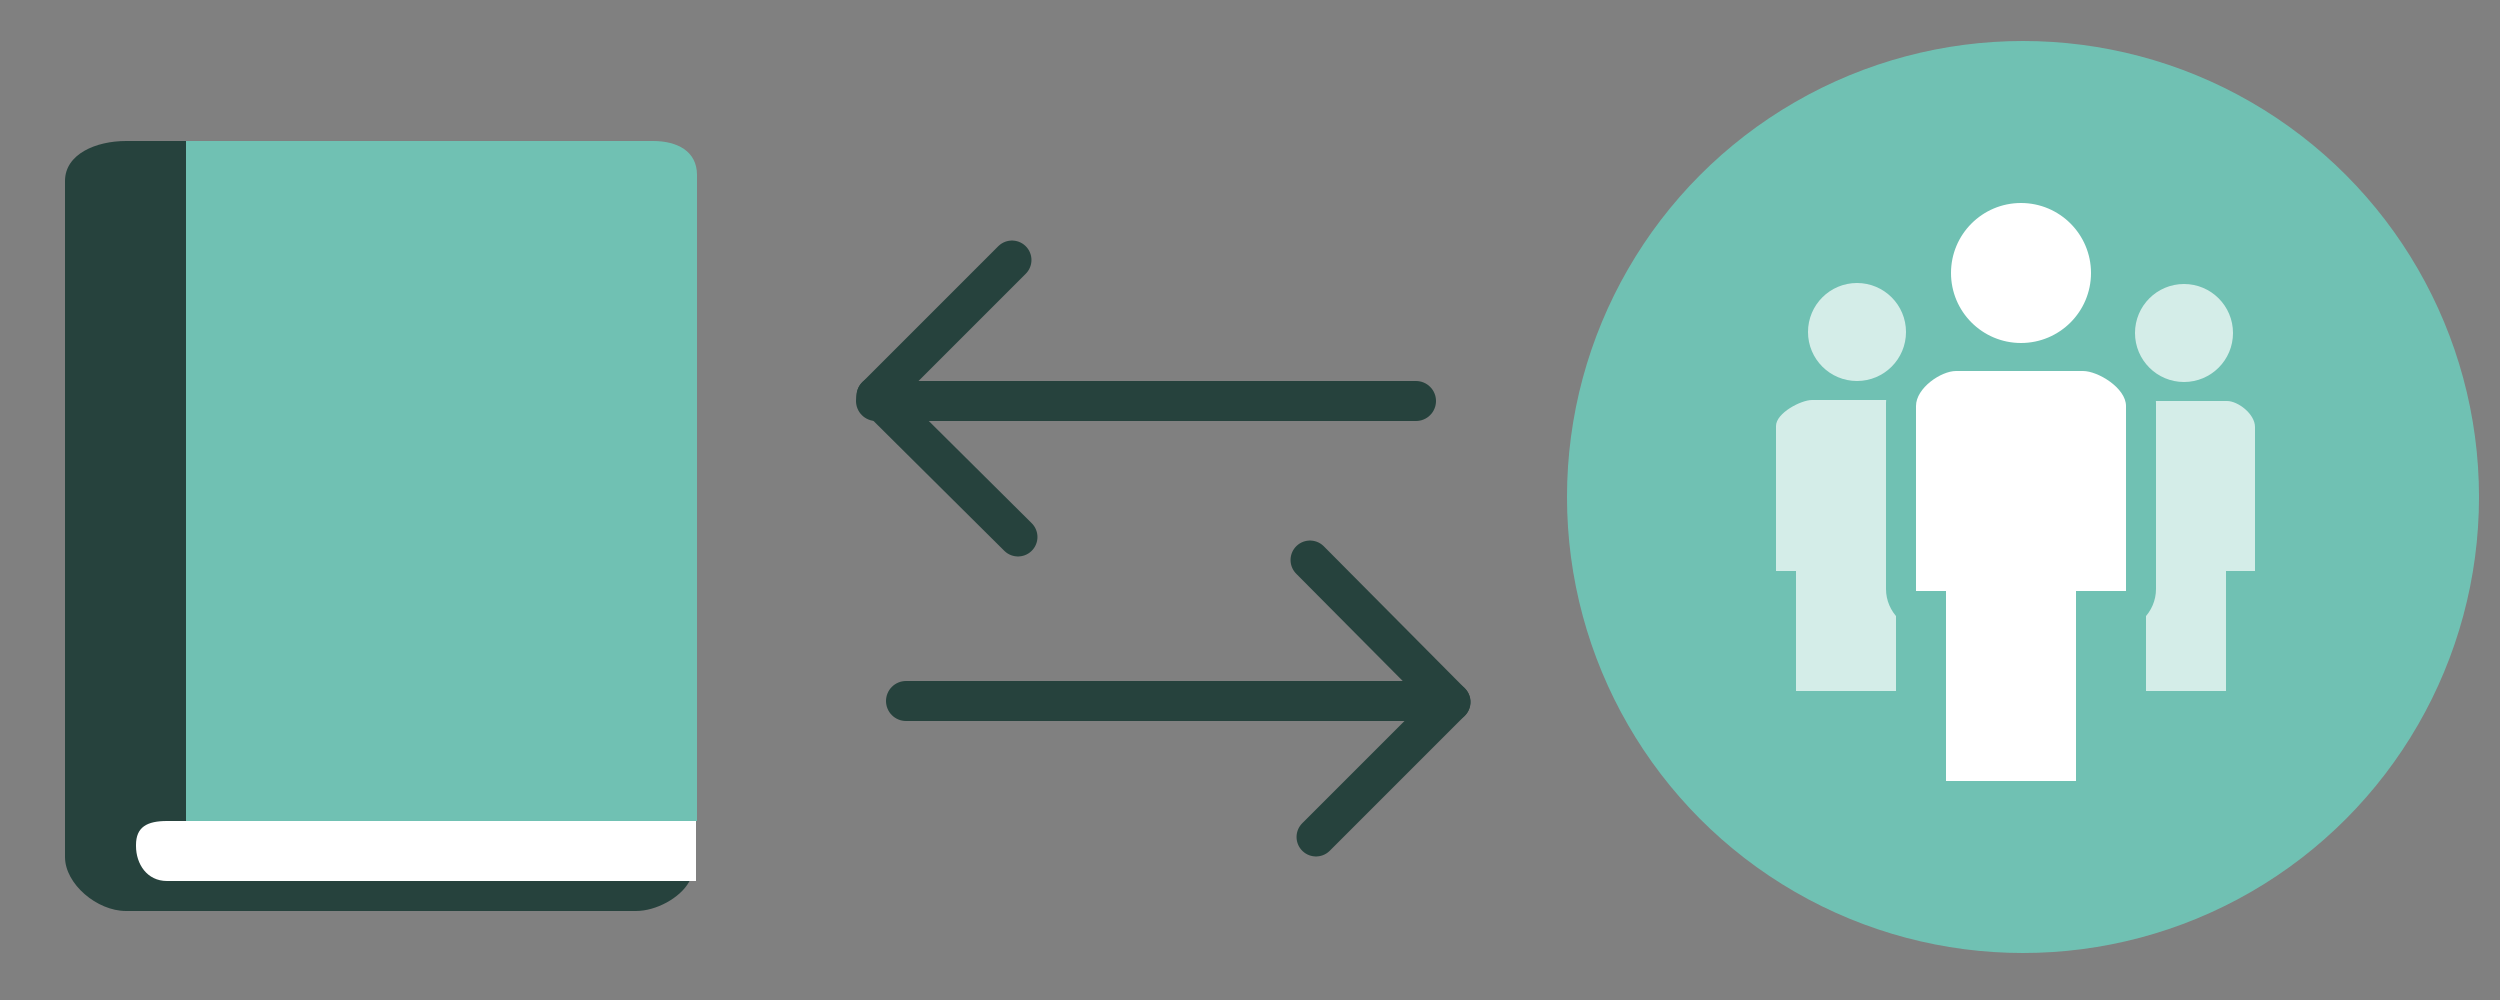 <?xml version="1.0" encoding="utf-8"?>
<!-- Generator: Adobe Illustrator 17.0.0, SVG Export Plug-In . SVG Version: 6.00 Build 0)  -->
<!DOCTYPE svg PUBLIC "-//W3C//DTD SVG 1.1//EN" "http://www.w3.org/Graphics/SVG/1.1/DTD/svg11.dtd">
<svg version="1.1" id="Layer_1" xmlns="http://www.w3.org/2000/svg" xmlns:xlink="http://www.w3.org/1999/xlink" x="0px" y="0px"
	 width="250px" height="100px" viewBox="0 0 250 100" enable-background="new 0 0 250 100" xml:space="preserve">
<rect x="0" y="0" width="250" height="100" fill="#808080" stroke="none"/>
<g>
	<circle fill="#70C1B3" cx="202.3" cy="49.7" r="45.6"/>
	<g opacity="0.7">
		<circle fill="#FFFFFF" cx="218.4" cy="33.3" r="4.9"/>
		<path fill="#FFFFFF" d="M225.6,57.1c0,0-1,0-2.1,0H213c-1.1,0-2.4,0-2.4,0V42.7c0-1.3,2.2-2.6,3.2-2.6h8.9c1.1,0,2.8,1.3,2.8,2.6
			V57.1z"/>
		<rect x="214.6" y="55.1" fill="#FFFFFF" width="8" height="14"/>
	</g>
	<g opacity="0.7">
		<circle fill="#FFFFFF" cx="185.7" cy="33.2" r="4.9"/>
		<path fill="#FFFFFF" d="M192.6,57.1c0,0-0.7,0-1.8,0h-10.5c-1.1,0-2.7,0-2.7,0V42.6c0-1.3,2.5-2.6,3.6-2.6h8.9
			c1.1,0,2.5,1.3,2.5,2.6V57.1z"/>
		<rect x="179.6" y="55.1" fill="#FFFFFF" width="10" height="14"/>
	</g>
	<path fill="#70C1B3" d="M215.6,58.9c0,2.3-1.9,4.2-4.2,4.2h-18.6c-2.3,0-4.2-1.9-4.2-4.2V40.3c0-2.3,1.9-4.2,4.2-4.2h18.6
		c2.3,0,4.2,1.9,4.2,4.2V58.9z"/>
	<g>
		<circle fill="#FFFFFF" cx="202.1" cy="27.3" r="7"/>
		<path fill="#FFFFFF" d="M212.6,59.1c0,0-1.8,0-3.3,0h-14.9c-1.5,0-2.8,0-2.8,0V40.6c0-1.8,2.5-3.5,4-3.5h12.7
			c1.5,0,4.3,1.7,4.3,3.5V59.1z"/>
		<rect x="194.6" y="57.1" fill="#FFFFFF" width="13" height="21"/>
	</g>
</g>
<g>
	<path fill="#26423D" d="M68.9,85.7c0,0.8,0.4,1.8,0,2.5c-0.9,1.6-3.3,2.9-5.3,2.9h-51c-2.9,0-6.1-2.7-6.1-5.4V18.1
		c0-2.7,3.1-4,6.1-4h51c2.9,0,5.3,1.8,5.3,4.5"/>
	<path fill="#70C1B3" d="M69.6,82.1c0,0-1.9,0-4.4,0H18.6c0,0,0-2.7,0-5.1V14.1c0,0,1.9,0,4.4,0h42.3c2.4,0,4.4,1,4.4,3.4V82.1z"/>
	<path fill="#FFFFFF" d="M69.6,84.5c0-1.8,0-2.4,0-2.4H16.7c-2,0-3.1,0.6-3.1,2.4v0.1c0,1.8,1.1,3.5,3.1,3.5h52.9c0,0,0-1.7,0-3.5
		V84.5z"/>
</g>
<g>
	<g>
		
			<line fill="none" stroke="#26423D" stroke-width="4" stroke-linecap="round" stroke-linejoin="round" stroke-miterlimit="10" x1="90.6" y1="70.1" x2="144.6" y2="70.1"/>
		
			<line fill="none" stroke="#26423D" stroke-width="3.892" stroke-linecap="round" stroke-linejoin="round" stroke-miterlimit="10" x1="145.1" y1="70.2" x2="131" y2="56"/>
		
			<line fill="none" stroke="#26423D" stroke-width="3.892" stroke-linecap="round" stroke-linejoin="round" stroke-miterlimit="10" x1="145.1" y1="70.2" x2="131.6" y2="83.7"/>
	</g>
	<g>
		
			<line fill="none" stroke="#26423D" stroke-width="4" stroke-linecap="round" stroke-linejoin="round" stroke-miterlimit="10" x1="141.6" y1="40.1" x2="87.6" y2="40.1"/>
		
			<line fill="none" stroke="#26423D" stroke-width="3.892" stroke-linecap="round" stroke-linejoin="round" stroke-miterlimit="10" x1="87.6" y1="39.6" x2="101.8" y2="53.7"/>
		
			<line fill="none" stroke="#26423D" stroke-width="3.892" stroke-linecap="round" stroke-linejoin="round" stroke-miterlimit="10" x1="87.6" y1="39.6" x2="101.2" y2="26"/>
	</g>
</g>
<g>
</g>
<g>
</g>
<g>
</g>
<g>
</g>
<g>
</g>
<g>
</g>
<g>
</g>
<g>
</g>
<g>
</g>
<g>
</g>
<g>
</g>
<g>
</g>
<g>
</g>
<g>
</g>
<g>
</g>
</svg>

